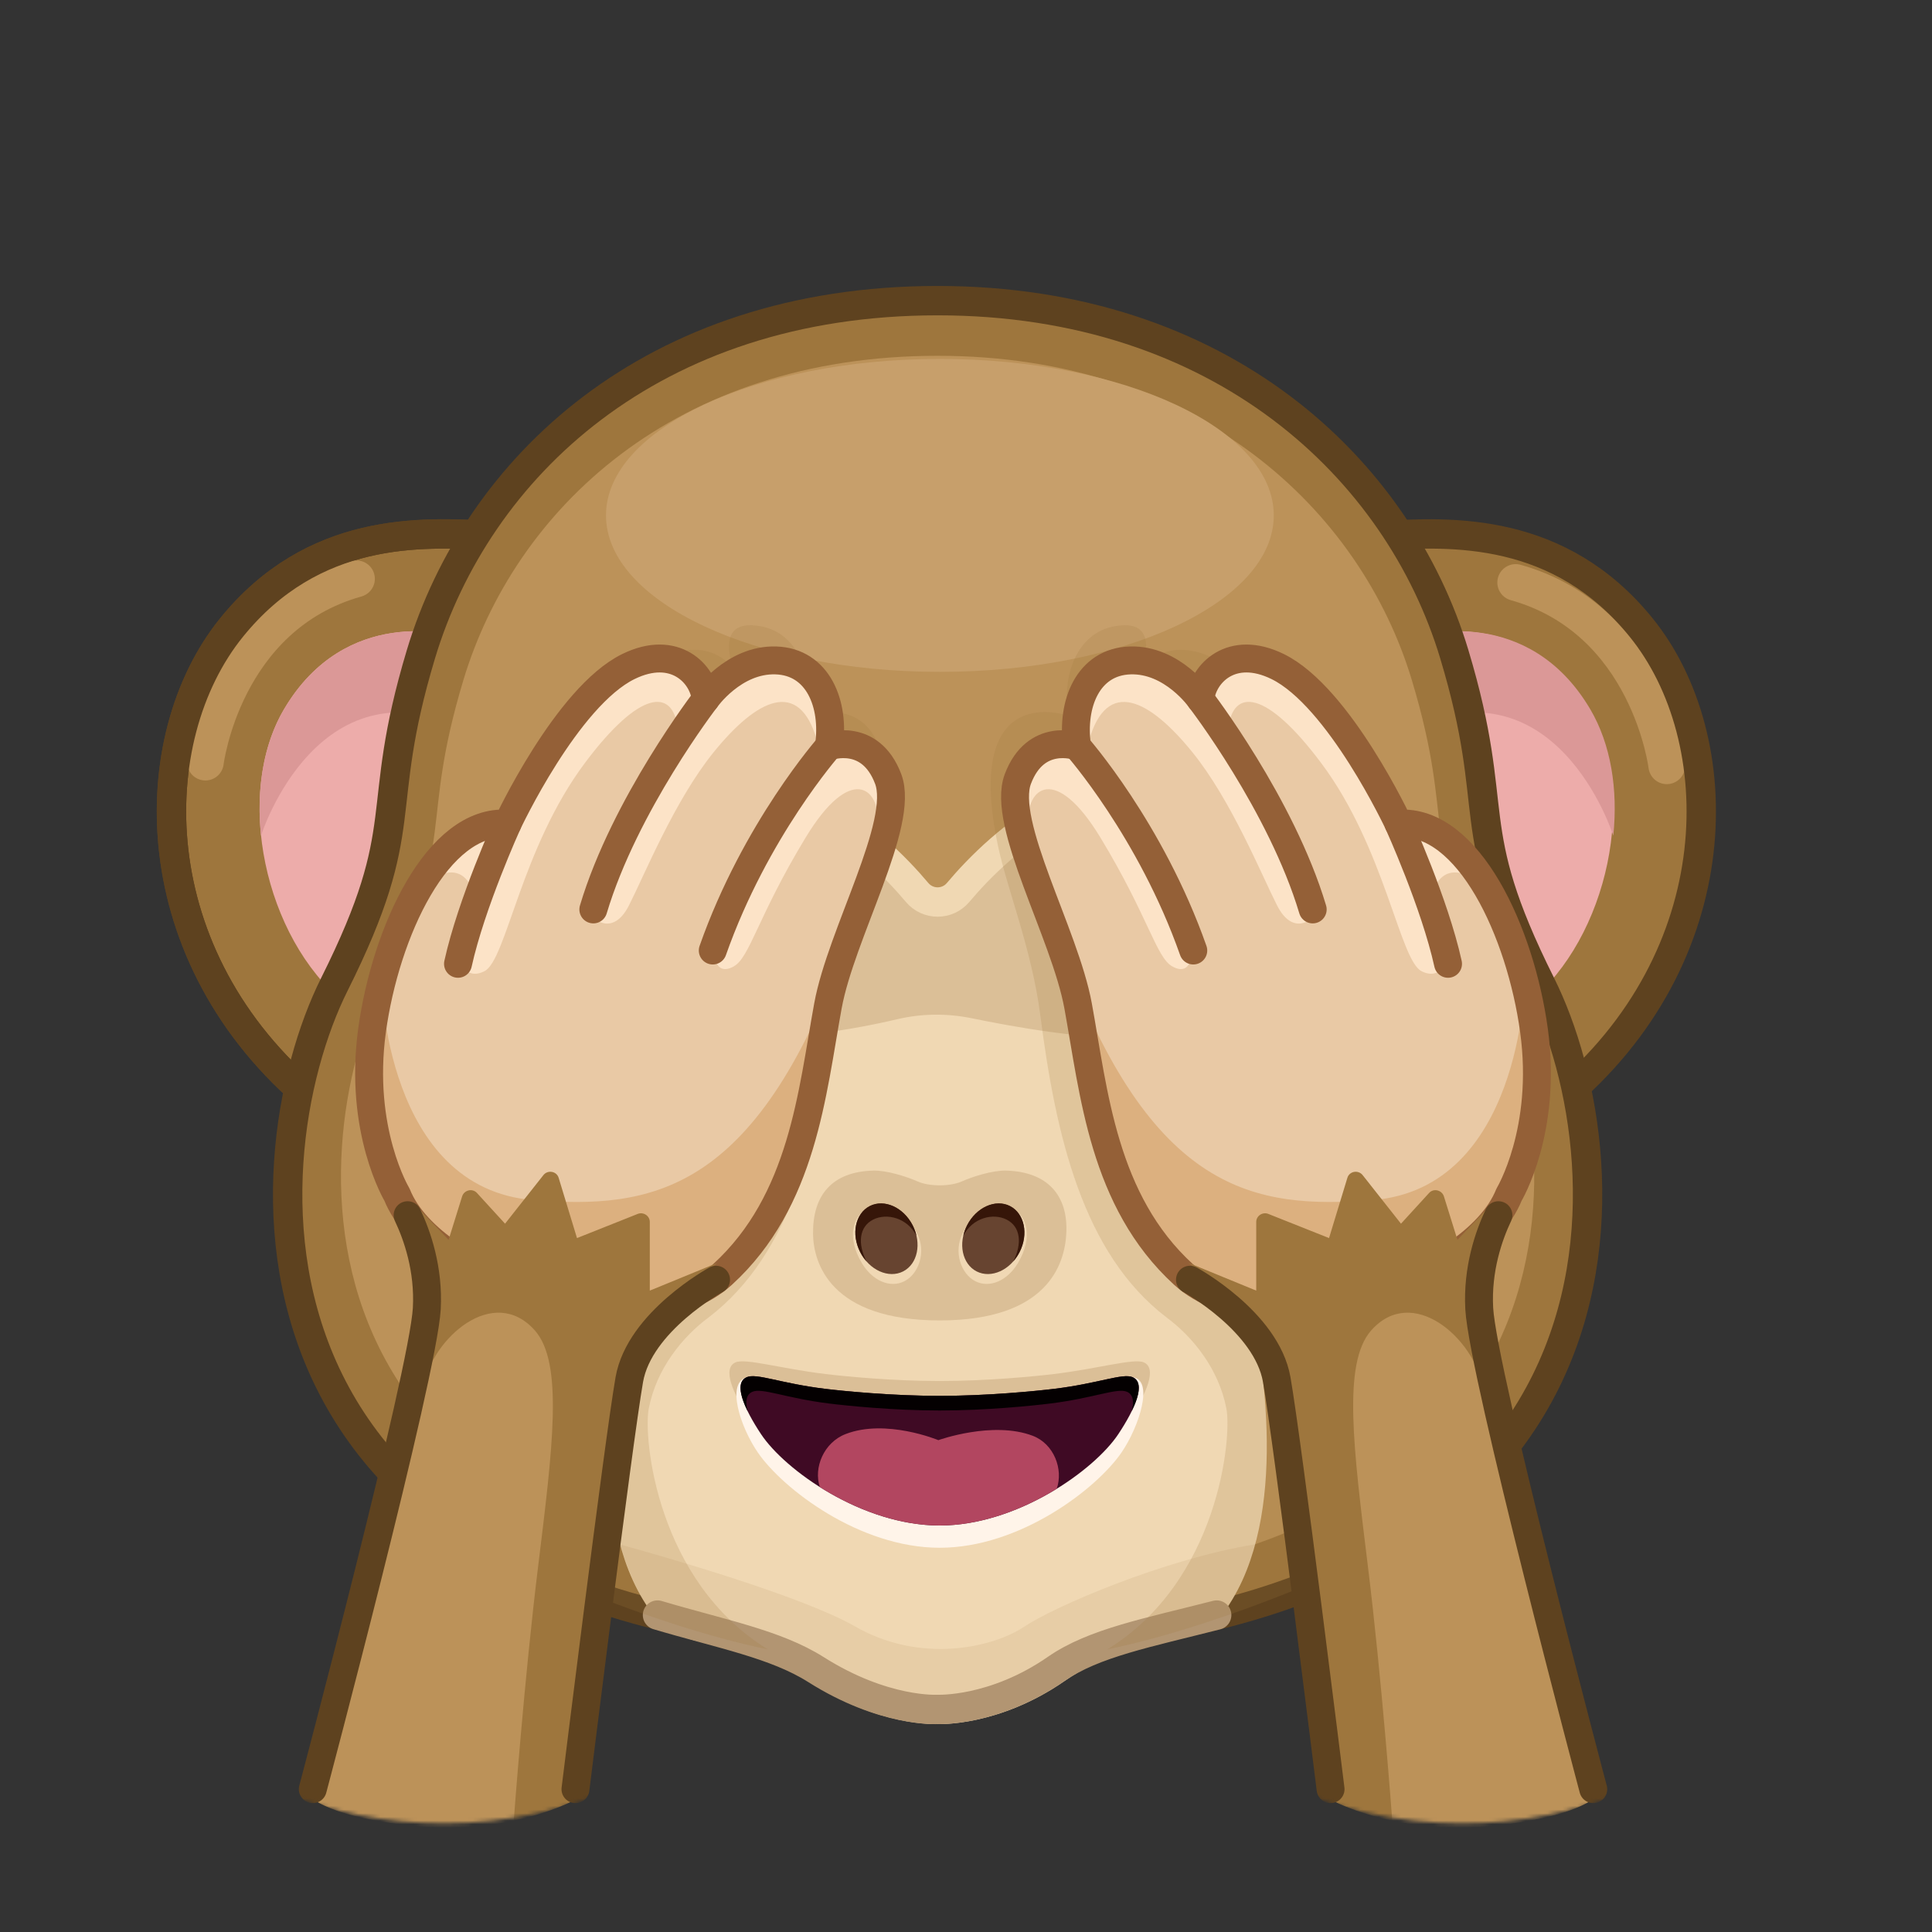 <svg xmlns="http://www.w3.org/2000/svg" xmlns:xlink="http://www.w3.org/1999/xlink" viewBox="0 0 512 512" width="512" height="512" style="width: 100%; height: 100%; transform: translate3d(0,0,0); content-visibility: visible;" preserveAspectRatio="xMidYMid meet"><rect x="0" y="0" width="512" height="512" fill="#333333" stroke="none"/><defs><clipPath id="__lottie_element_2"><rect width="512" height="512" x="0" y="0"></rect></clipPath><clipPath id="__lottie_element_4"><path d="M0,0 L512,0 L512,512 L0,512z"></path></clipPath><g id="__lottie_element_7"><g style="display: block;" transform="matrix(1,0,0,1,256,256)" opacity="1"><g opacity="1" transform="matrix(1,0,0,1,0,0)"><path fill="rgb(255,255,255)" fill-opacity="1" d=" M26,-214 C26,-214 -258,-214 -258,-214 C-258,-214 -251.5,189 -251.5,189 C-251.5,189 -219,170.5 -219,170.5 C-219,170.5 -160.5,225.5 -83,188.5 C-79,188.5 26,195 26,195 C26,195 26,-214 26,-214z"></path></g></g></g><mask id="__lottie_element_7_1" mask-type="alpha"><use href="#__lottie_element_7"></use></mask><clipPath id="__lottie_element_14"><path d="M0,0 L512,0 L512,512 L0,512z"></path></clipPath><g id="__lottie_element_17"><g style="display: block;" transform="matrix(1,0,0,1,256,256)" opacity="1"><g opacity="1" transform="matrix(1,0,0,1,0,0)"><path fill="rgb(255,255,255)" fill-opacity="1" d=" M26,-214 C26,-214 -258,-214 -258,-214 C-258,-214 -251.5,189 -251.5,189 C-251.5,189 -219,170.5 -219,170.5 C-219,170.5 -160.5,225.5 -83,188.5 C-79,188.5 26,195 26,195 C26,195 26,-214 26,-214z"></path></g></g></g><mask id="__lottie_element_17_1" mask-type="alpha"><use href="#__lottie_element_17"></use></mask></defs><g clip-path="url(#__lottie_element_2)"><g style="display: block;" transform="matrix(0.973,0,0,0.973,243.316,281.177)" opacity="1"><g opacity="1" transform="matrix(1,0,0,1,0,0)"><path fill="rgb(158,118,61)" fill-opacity="1" d=" M125.73,-143.021 C145.495,-144.326 174.75,-145.446 196.922,-118.078 C221.394,-87.87 221.865,-28.439 174.577,10.795 C125.049,51.887 70.647,-139.383 125.73,-143.021z"></path></g><g opacity="1" transform="matrix(1,0,0,1,0,0)"><path fill="rgb(237,172,170)" fill-opacity="1" d=" M136.643,-115.866 C136.643,-115.866 165.743,-124.371 182.613,-95.857 C196.36,-72.622 187.914,-33.548 166.291,-15.922 C140.575,5.04 118.915,-117.815 136.643,-115.866z"></path></g><g opacity="1" transform="matrix(1,0,0,1,0,0)"><path stroke-linecap="round" stroke-linejoin="round" fill-opacity="0" stroke="rgb(188,146,89)" stroke-opacity="1" stroke-width="10" d=" M203.905,-80.406 C203.905,-80.406 199.071,-120.152 162.752,-130.334"></path></g><g opacity="1" transform="matrix(1,0,0,1,0,0)"><path stroke-linecap="butt" stroke-linejoin="miter" fill-opacity="0" stroke-miterlimit="10" stroke="rgb(94,66,31)" stroke-opacity="1" stroke-width="8" d=" M125.73,-143.021 C145.495,-144.326 174.75,-145.446 196.922,-118.078 C221.394,-87.87 221.865,-28.439 174.577,10.795 C125.049,51.887 70.647,-139.383 125.73,-143.021z"></path></g><g opacity="1" transform="matrix(1,0,0,1,0,0)"><path fill="rgb(219,152,151)" fill-opacity="1" d=" M130.917,-89.291 C173.553,-111.448 189.319,-61.424 189.319,-61.424 C189.329,-61.424 189.33,-61.434 189.34,-61.434 C190.623,-73.862 188.733,-86.219 183.034,-95.859 C166.17,-124.373 137.07,-115.865 137.07,-115.865 C131.523,-116.471 129.836,-104.882 130.917,-89.291z"></path></g></g><g style="display: block;" transform="matrix(0.973,0,0,0.973,243.316,281.177)" opacity="1"><g opacity="1" transform="matrix(1,0,0,1,0,0)"><path fill="rgb(158,118,61)" fill-opacity="1" d=" M-115.798,-143.021 C-135.563,-144.326 -164.818,-145.446 -186.99,-118.078 C-211.462,-87.87 -211.933,-28.439 -164.645,10.795 C-115.117,51.887 -60.715,-139.383 -115.798,-143.021z"></path><path stroke-linecap="butt" stroke-linejoin="miter" fill-opacity="0" stroke-miterlimit="10" stroke="rgb(94,66,31)" stroke-opacity="1" stroke-width="8" d=" M-115.798,-143.021 C-135.563,-144.326 -164.818,-145.446 -186.99,-118.078 C-211.462,-87.87 -211.933,-28.439 -164.645,10.795 C-115.117,51.887 -60.715,-139.383 -115.798,-143.021z"></path></g><g opacity="1" transform="matrix(1,0,0,1,0,0)"><path stroke-linecap="round" stroke-linejoin="round" fill-opacity="0" stroke="rgb(188,146,89)" stroke-opacity="1" stroke-width="10" d=" M-194.126,-81.406 C-194.126,-81.406 -189.291,-121.152 -152.972,-131.334"></path></g><g opacity="1" transform="matrix(1,0,0,1,0,0)"><path stroke-linecap="butt" stroke-linejoin="miter" fill-opacity="0" stroke-miterlimit="10" stroke="rgb(94,66,31)" stroke-opacity="1" stroke-width="8" d=" M-115.798,-143.021 C-135.563,-144.326 -164.818,-145.446 -186.99,-118.078 C-211.462,-87.87 -211.933,-28.439 -164.645,10.795 C-115.117,51.887 -60.715,-139.383 -115.798,-143.021z"></path></g><g opacity="1" transform="matrix(1,0,0,1,0,0)"><path fill="rgb(237,172,170)" fill-opacity="1" d=" M-126.711,-115.866 C-126.711,-115.866 -155.812,-124.371 -172.682,-95.857 C-186.429,-72.622 -177.983,-33.548 -156.36,-15.922 C-130.644,5.04 -108.983,-117.815 -126.711,-115.866z"></path></g><g opacity="1" transform="matrix(1,0,0,1,0,0)"><path fill="rgb(219,152,151)" fill-opacity="1" d=" M-120.56,-89.291 C-163.196,-111.448 -178.963,-61.424 -178.963,-61.424 C-178.973,-61.424 -178.973,-61.434 -178.983,-61.434 C-180.266,-73.862 -178.377,-86.219 -172.678,-95.859 C-155.814,-124.373 -126.714,-115.865 -126.714,-115.865 C-121.167,-116.471 -119.479,-104.882 -120.56,-89.291z"></path></g></g><g style="display: block;" transform="matrix(0.973,0,0,0.973,243.317,281.177)" opacity="1"><g opacity="1" transform="matrix(1,0,0,1,0,0)"><path fill="rgb(158,118,61)" fill-opacity="1" d=" M169.587,-20.913 C147.588,-64.908 159.229,-66.928 146.026,-110.813 C130.821,-161.352 82.551,-207.093 5.303,-207.093 C-72.777,-207.093 -120.215,-161.352 -135.42,-110.813 C-148.623,-66.928 -136.982,-64.908 -158.981,-20.913 C-183.135,27.392 -193.335,159.087 5.303,159.087 C203.941,159.087 193.741,27.392 169.587,-20.913z"></path></g><g opacity="1" transform="matrix(1,0,0,1,0,0)"><path fill="rgb(188,146,89)" fill-opacity="1" d=" M156.11,-21.166 C135.916,-61.551 146.602,-63.407 134.482,-103.692 C120.525,-150.085 76.214,-192.073 5.303,-192.073 C-66.372,-192.073 -109.918,-150.085 -123.876,-103.692 C-135.996,-63.407 -125.31,-61.551 -145.504,-21.166 C-167.677,23.176 -177.04,144.067 5.303,144.067 C187.646,144.067 178.283,23.176 156.11,-21.166z"></path></g><g opacity="1" transform="matrix(1,0,0,1,0,0)"><path fill="rgb(199,159,107)" fill-opacity="1" d=" M96.859,-148.606 C96.859,-125.07 56.144,-105.99 5.921,-105.99 C-44.302,-105.99 -85.016,-125.07 -85.016,-148.606 C-85.016,-172.142 -44.302,-191.222 5.921,-191.222 C56.144,-191.222 96.859,-172.142 96.859,-148.606z"></path></g><g opacity="1" transform="matrix(1,0,0,1,0,0)"><path stroke-linecap="butt" stroke-linejoin="miter" fill-opacity="0" stroke-miterlimit="10" stroke="rgb(94,66,31)" stroke-opacity="1" stroke-width="8" d=" M169.587,-20.913 C147.588,-64.908 159.229,-66.928 146.026,-110.813 C130.821,-161.352 82.551,-207.093 5.303,-207.093 C-72.777,-207.093 -120.215,-161.352 -135.42,-110.813 C-148.623,-66.928 -136.982,-64.908 -158.981,-20.913 C-183.135,27.392 -193.335,159.087 5.303,159.087 C203.941,159.087 193.741,27.392 169.587,-20.913z"></path></g><g opacity="1" transform="matrix(1,0,0,1,0,0)"><path fill="rgb(240,216,179)" fill-opacity="1" d=" M88.579,-75.949 C49.778,-85.355 22.136,-59.29 10.891,-45.909 C7.969,-42.432 2.637,-42.432 -0.285,-45.909 C-11.53,-59.29 -39.173,-85.355 -77.973,-75.949 C-129.418,-63.477 -137.213,-18.787 -132.017,4.597 C-127.163,26.438 -109.163,47.373 -80.556,57.662 C-77.104,58.904 -75.09,62.488 -75.875,66.071 C-79.345,81.916 -86.275,123.42 -70.075,146.877 C-67.263,150.949 -62.845,153.642 -57.943,154.316 C-50.561,155.331 -37.786,158.093 -27.048,165.544 C-10.073,177.323 5.303,176.601 5.303,176.601 C5.303,176.601 20.679,177.323 37.654,165.544 C48.391,158.093 61.166,155.331 68.548,154.316 C73.45,153.642 77.868,150.949 80.68,146.877 C96.88,123.42 89.951,81.916 86.481,66.071 C85.696,62.488 87.71,58.904 91.162,57.662 C119.769,47.373 137.77,26.438 142.623,4.597 C147.82,-18.787 140.024,-63.477 88.579,-75.949z"></path></g><g opacity="1" transform="matrix(1,0,0,1,0,0)"><path fill="rgb(219,191,151)" fill-opacity="1" d=" M134.093,-35.971 C136.639,-29.918 134.205,-22.882 128.458,-19.704 C88.758,2.25 37.067,-7.056 14.574,-11.647 C7.9,-13.009 1.01,-12.951 -5.621,-11.396 C-61.748,1.767 -99.513,-12.49 -116.496,-21.256 C-122.74,-24.479 -125.336,-32.126 -122.192,-38.41 C-116.706,-49.375 -105.011,-65.379 -76.315,-72.759 C-37.651,-82.703 -11.532,-59.293 -0.282,-45.913 C2.638,-42.433 7.967,-42.433 10.887,-45.913 C22.137,-59.293 48.991,-81.645 87.791,-72.245 C114.577,-65.746 127.398,-51.892 134.093,-35.971z"></path></g><g opacity="1" transform="matrix(1,0,0,1,0,0)"><path stroke-linecap="butt" stroke-linejoin="miter" fill-opacity="0" stroke-miterlimit="10" stroke="rgb(240,216,179)" stroke-opacity="1" stroke-width="8" d=" M88.579,-75.949 C49.778,-85.355 22.136,-59.29 10.891,-45.909 C7.969,-42.432 2.637,-42.432 -0.285,-45.909 C-11.53,-59.29 -39.173,-85.355 -77.973,-75.949 C-129.418,-63.477 -137.213,-18.787 -132.017,4.597 C-127.163,26.438 -109.163,47.373 -80.556,57.662 C-77.104,58.904 -75.09,62.488 -75.875,66.071 C-79.345,81.916 -86.275,123.42 -70.075,146.877 C-67.263,150.949 -62.845,153.642 -57.943,154.316 C-50.561,155.331 -37.786,158.093 -27.048,165.544 C-10.073,177.323 5.303,176.601 5.303,176.601 C5.303,176.601 20.679,177.323 37.654,165.544 C48.391,158.093 61.166,154.331 68.548,153.316 C73.45,152.642 77.868,150.949 80.68,146.877 C96.88,123.42 89.951,81.916 86.481,66.071 C85.696,62.488 87.71,58.904 91.162,57.662 C119.769,47.373 137.77,26.438 142.623,4.597 C147.82,-18.787 140.024,-63.477 88.579,-75.949z"></path></g><g opacity="0.11" transform="matrix(1,0,0,1,0,0)"><path fill="rgb(158,118,61)" fill-opacity="1" d=" M91.856,131.627 C90.185,138.227 86.609,145.514 83.799,149.584 C80.989,153.654 73.449,153.647 68.549,154.317 C61.169,155.327 48.389,158.097 37.649,165.547 C20.679,177.327 5.299,176.597 5.299,176.597 C5.299,176.597 -10.071,177.327 -27.051,165.547 C-37.781,158.097 -50.561,155.327 -57.941,154.317 C-62.841,153.647 -69.05,153.696 -72.457,150.111 C-76.298,146.07 -79.631,136.77 -81.201,131.67 C-68.891,135.08 -31.521,145.767 -17.101,154.037 C0.829,164.327 20.549,159.697 28.949,154.037 C36.839,148.717 67.006,135.637 91.856,131.627z"></path></g><g opacity="1" transform="matrix(1,0,0,1,0,0)"><path stroke-linecap="round" stroke-linejoin="round" fill-opacity="0" stroke="rgb(178,149,114)" stroke-opacity="1" stroke-width="8" d=" M-70.986,150.908 C-53.775,156.034 -38.839,158.784 -27.847,165.744 C-9.237,177.526 5.303,176.601 5.303,176.601 C5.303,176.601 20.678,177.323 37.654,165.544 C47.836,158.479 62.656,155.688 81.313,150.908"></path></g></g><g style="display: block;" transform="matrix(0.973,0,0,0.973,243.317,281.177)" opacity="1"><g opacity="1" transform="matrix(1,0,0,1,0,0)"><g opacity="1" transform="matrix(1,0,0,1,0,0)"><path fill="rgb(219,191,151)" fill-opacity="1" d=" M61.472,82.084 C58.75,80.893 49.168,83.786 36.956,85.258 C32.017,85.853 18.941,87.162 5.864,87.162 C-7.213,87.162 -20.29,85.853 -25.229,85.258 C-37.441,83.786 -47.022,80.893 -49.744,82.084 C-53.434,83.699 -50.455,90.59 -45.842,97.556 C-39.303,107.429 -15.205,122.47 5.863,122.47 C26.931,122.47 51.03,107.429 57.569,97.556 C62.183,90.59 65.162,83.699 61.472,82.084z"></path></g></g><g opacity="1" transform="matrix(1,0,0,1,0,0)"><path fill="rgb(255,244,233)" fill-opacity="1" d=" M58.441,86.126 C55.399,85.734 50.813,91.869 38.137,93.341 C33.011,93.936 19.437,95.245 5.864,95.245 C-7.71,95.245 -21.283,93.936 -26.41,93.341 C-39.086,91.869 -43.767,85.275 -46.713,86.126 C-52.337,87.751 -48.437,99.684 -43.649,106.65 C-36.862,116.523 -16.005,132.575 5.863,132.575 C27.731,132.575 48.589,116.523 55.376,106.65 C60.165,99.684 64.324,86.885 58.441,86.126z"></path></g><g opacity="1" transform="matrix(1,0,0,1,0,0)"><path fill="rgb(63,10,36)" fill-opacity="1" d=" M58.441,86.126 C55.719,84.935 49.168,87.828 36.956,89.3 C32.017,89.895 18.941,91.203 5.864,91.203 C-7.213,91.203 -20.29,89.895 -25.229,89.3 C-37.441,87.828 -43.991,84.935 -46.713,86.126 C-50.403,87.741 -47.424,94.632 -42.811,101.598 C-36.272,111.471 -15.205,126.512 5.863,126.512 C26.931,126.512 47.999,111.471 54.538,101.598 C59.152,94.632 62.131,87.741 58.441,86.126z"></path></g><g opacity="1" transform="matrix(1,0,0,1,0,0)"><path fill="rgb(178,70,96)" fill-opacity="1" d=" M37.739,116.517 C28.649,122.117 17.249,126.517 5.859,126.517 C-5.851,126.517 -17.561,121.867 -26.771,116.047 C-28.541,110.797 -25.701,103.917 -19.781,101.617 C-8.781,97.327 5.509,103.267 5.509,103.267 C5.509,103.267 20.299,97.927 31.209,102.077 C37.029,104.287 39.609,111.267 37.739,116.517z"></path></g><g opacity="1" transform="matrix(1,0,0,1,0,0)"><path fill="rgb(4,0,1)" fill-opacity="1" d=" M58.155,95.404 C58.852,92.827 58.609,90.877 56.912,90.109 C54.265,88.917 47.909,91.807 36.046,93.282 C31.257,93.878 18.556,95.192 5.865,95.192 C-6.836,95.192 -19.527,93.878 -24.327,93.282 C-36.179,91.807 -42.535,88.917 -45.182,90.109 C-46.879,90.877 -47.122,92.817 -46.435,95.394 C-48.628,90.918 -49.285,87.25 -46.718,86.128 C-43.99,84.936 -37.442,87.826 -25.226,89.301 C-20.285,89.897 -7.21,91.201 5.865,91.201 C18.94,91.201 32.015,89.897 36.956,89.301 C49.172,87.826 55.719,84.936 58.437,86.128 C61.013,87.25 60.348,90.928 58.155,95.404z"></path></g></g><g style="display: block;" transform="matrix(0.973,0,0,0.973,243.316,281.178)" opacity="1"><g opacity="1" transform="matrix(1,0,0,1,0,0)"><path fill="rgb(219,191,151)" fill-opacity="1" d=" M23.934,29.849 C20.306,29.755 14.897,31.463 11.849,32.814 C8.696,34.212 3.032,34.212 -0.121,32.814 C-3.169,31.463 -8.578,29.755 -12.206,29.849 C-23.493,30.141 -28.73,36.575 -28.625,47.042 C-28.546,54.944 -23.965,70.656 5.864,70.656 C35.396,70.656 39.908,55.202 40.353,47.042 C40.922,36.59 35.221,30.141 23.934,29.849z"></path></g><g opacity="1" transform="matrix(1,0,0,1,0,0)"><g opacity="1" transform="matrix(1,0,0,1,0,0)"><path fill="rgb(240,216,180)" fill-opacity="1" d=" M-0.269,46.986 C2.24,51.9 0.223,57.953 -3.725,59.968 C-7.673,61.983 -12.515,59.79 -15.327,55.043 C-19.552,47.909 -17.766,42.214 -13.818,40.199 C-9.87,38.184 -4.199,39.287 -0.269,46.986z"></path></g><g opacity="1" transform="matrix(1,0,0,1,0,0)"><path fill="rgb(103,68,48)" fill-opacity="1" d=" M-1.484,44.758 C1.025,49.672 -0.141,55.29 -4.089,57.305 C-8.037,59.32 -13.27,56.97 -15.779,52.056 C-18.288,47.142 -17.122,41.524 -13.174,39.509 C-9.226,37.494 -3.993,39.844 -1.484,44.758z"></path></g><g opacity="1" transform="matrix(1,0,0,1,0,0)"><path fill="rgb(54,22,9)" fill-opacity="1" d=" M-1.485,44.758 C-1.016,45.677 -0.67,46.628 -0.457,47.57 C-2.976,42.72 -8.538,41.297 -12.282,43.208 C-16.026,45.119 -16.556,49.674 -14.08,54.567 C-14.723,53.833 -15.302,52.992 -15.78,52.056 C-18.291,47.138 -17.125,41.523 -13.177,39.507 C-9.229,37.491 -3.996,39.84 -1.485,44.758z"></path></g></g><g opacity="1" transform="matrix(1,0,0,1,0,0)"><g opacity="1" transform="matrix(1,0,0,1,0,0)"><path fill="rgb(240,216,180)" fill-opacity="1" d=" M12.111,46.986 C9.602,51.9 11.619,57.953 15.567,59.968 C19.515,61.983 24.357,59.79 27.169,55.043 C31.394,47.909 29.609,42.214 25.661,40.199 C21.713,38.184 16.041,39.287 12.111,46.986z"></path></g><g opacity="1" transform="matrix(1,0,0,1,0,0)"><path fill="rgb(103,68,48)" fill-opacity="1" d=" M13.326,44.758 C10.817,49.672 11.983,55.29 15.931,57.305 C19.879,59.32 25.112,56.97 27.621,52.056 C30.13,47.142 28.964,41.524 25.016,39.509 C21.068,37.494 15.835,39.844 13.326,44.758z"></path></g><g opacity="1" transform="matrix(1,0,0,1,0,0)"><path fill="rgb(54,22,9)" fill-opacity="1" d=" M13.327,44.758 C12.858,45.677 12.513,46.628 12.3,47.57 C14.819,42.72 20.381,41.297 24.125,43.208 C27.869,45.119 28.398,49.674 25.922,54.567 C26.565,53.833 27.145,52.992 27.623,52.056 C30.134,47.138 28.967,41.523 25.019,39.507 C21.071,37.491 15.838,39.84 13.327,44.758z"></path></g></g></g><g style="display: block;" transform="matrix(0.973,0,0,0.973,243.317,281.177)" opacity="0.2"><g opacity="1" transform="matrix(1,0,0,1,0,0)"><path fill="rgb(158,118,61)" fill-opacity="1" d=" M21.709,-58.776 C24.217,-46.813 30.967,-30.429 33.28,-12.428 C37.47,20.173 44.799,52.44 67.686,69.861 C74.668,75.044 81.873,83.735 83.965,94.708 C85.481,102.66 81.807,141.699 51.49,160.266 C84.436,153.527 132.952,132.912 147.472,120.625 C142.369,99.295 138.358,80.896 138.004,74.439 C137.368,63.051 140.783,53.402 143.551,47.592 C144.926,45.682 146.037,43.722 146.835,41.701 C146.835,41.701 157.92,23.341 153.979,-5.416 C150.129,-33.476 135.225,-66.041 115.138,-64.647 C115.138,-64.647 98.162,-101.023 80.49,-109.692 C67.203,-116.199 59.019,-107.61 58.322,-100.335 C58.322,-100.335 68.174,-119.056 56.049,-118.682 C43.924,-118.308 39.084,-106.183 40.812,-94.058 C40.812,-94.058 12.165,-104.301 21.709,-58.776z"></path></g></g><g style="display: block;" transform="matrix(-0.973,0,0,0.973,253.617,281.177)" opacity="0.2"><g opacity="1" transform="matrix(1,0,0,1,0,0)"><path fill="rgb(158,118,61)" fill-opacity="1" d=" M21.709,-58.776 C24.217,-46.813 30.967,-30.429 33.28,-12.428 C37.47,20.173 44.799,52.44 67.686,69.861 C74.668,75.044 81.873,83.735 83.965,94.708 C85.481,102.66 81.807,141.699 51.49,160.266 C84.436,153.527 132.952,132.912 147.472,120.625 C142.369,99.295 138.358,80.896 138.004,74.439 C137.368,63.051 140.783,53.402 143.551,47.592 C144.926,45.682 146.037,43.722 146.835,41.701 C146.835,41.701 157.92,23.341 153.979,-5.416 C150.129,-33.476 135.225,-66.041 115.138,-64.647 C115.138,-64.647 98.162,-101.023 80.49,-109.692 C67.203,-116.199 59.019,-107.61 58.322,-100.335 C58.322,-100.335 68.174,-119.056 56.049,-118.682 C43.924,-118.308 39.084,-106.183 40.812,-94.058 C40.812,-94.058 12.165,-104.301 21.709,-58.776z"></path></g></g><g clip-path="url(#__lottie_element_14)" style="display: block;" transform="matrix(0.973,0,0,0.973,2.038,38.286)" opacity="1"><g style="display: block;" mask="url(#__lottie_element_17_1)"><g transform="matrix(-0.95,0,0,0.95,263.001,256)" opacity="1"><g opacity="1" transform="matrix(1,0,0,1,0,0)"><path fill="rgb(233,201,165)" fill-opacity="1" d=" M165.237,31.599 C165.237,31.599 176.32,13.234 172.377,-15.516 C168.528,-43.577 153.631,-76.141 133.538,-74.755 C133.538,-74.755 116.563,-111.131 98.895,-119.792 C85.606,-126.306 77.416,-117.713 76.723,-110.438 C76.723,-110.438 68.755,-121.924 56.63,-121.551 C44.505,-121.178 39.655,-109.052 41.387,-96.927 C41.387,-96.927 29.535,-101.113 24.412,-87.574 C19.562,-74.756 37.888,-43.224 41.676,-22.528 C46.236,2.384 48.833,33.38 71.867,54.464 C94.901,75.548 155.017,57.235 165.237,31.599z"></path></g><g opacity="1" transform="matrix(1,0,0,1,0,0)"><path fill="rgb(252,227,199)" fill-opacity="1" d=" M26.173,-69.753 C26.983,-71.383 27.423,-73.103 27.343,-74.753 C26.803,-85.143 35.226,-91.959 48.083,-70.753 C61.773,-48.173 64.057,-36.433 68.653,-33.843 C74.702,-30.434 74.463,-39.163 74.463,-39.163 C71.533,-50.813 61.124,-68.703 54.034,-80.303 C46.934,-91.893 44.824,-98.643 44.824,-98.643 C49.974,-116.643 62.14,-110.438 74.463,-95.213 C85.593,-81.462 94.193,-60.243 98.713,-51.333 C103.233,-42.413 108.944,-47.383 109.264,-48.413 C109.594,-49.443 108.614,-52.253 108.614,-52.253 C104.354,-67.393 84.773,-102.243 84.773,-102.243 C86.143,-113.563 95.593,-113.229 111.373,-92.133 C129.683,-67.654 133.863,-35.701 140.114,-32.473 C145.608,-29.636 147.793,-35.753 147.793,-35.753 C147.793,-35.753 142.653,-52.793 142.653,-52.793 C146.293,-68.673 159.244,-56.013 159.744,-55.513 C152.994,-67.353 144.104,-75.463 133.864,-74.753 C133.864,-74.753 116.884,-111.133 99.224,-119.793 C85.934,-126.303 77.743,-117.713 77.043,-110.433 C77.043,-110.433 69.084,-121.923 56.954,-121.553 C44.834,-121.173 39.983,-109.053 41.713,-96.923 C41.713,-96.923 29.863,-101.113 24.733,-87.573 C23.123,-83.323 24.063,-77.033 26.173,-69.753z"></path></g><g opacity="1" transform="matrix(1,0,0,1,0,0)"><path fill="rgb(220,176,127)" fill-opacity="1" d=" M37.09,-38.535 C39.091,-32.856 40.788,-27.389 41.677,-22.529 C46.234,2.388 48.831,33.377 71.869,54.465 C94.897,75.543 155.017,57.234 165.232,31.599 C165.232,31.599 176.317,13.23 172.376,-15.517 C171.759,-20.023 170.86,-24.641 169.688,-29.218 C169.688,-29.218 168.658,29.911 125.987,33.186 C92.486,35.757 62.735,31.478 37.09,-38.535z"></path></g><g opacity="1" transform="matrix(1,0,0,1,0,0)"><path stroke-linecap="round" stroke-linejoin="round" fill-opacity="0" stroke="rgb(148,96,55)" stroke-opacity="1" stroke-width="8" d=" M165.237,31.599 C165.237,31.599 176.32,13.234 172.377,-15.516 C168.528,-43.577 153.631,-76.141 133.538,-74.755 C133.538,-74.755 116.563,-111.131 98.895,-119.792 C85.606,-126.306 77.416,-117.713 76.723,-110.438 C76.723,-110.438 68.755,-121.924 56.63,-121.551 C44.505,-121.178 39.655,-109.052 41.387,-96.927 C41.387,-96.927 29.535,-101.113 24.412,-87.574 C19.562,-74.756 37.888,-43.224 41.676,-22.528 C46.236,2.384 48.833,33.38 71.867,54.464 C94.901,75.548 155.017,57.235 165.237,31.599z"></path></g><g opacity="1" transform="matrix(1,0,0,1,0,0)"><path stroke-linecap="round" stroke-linejoin="round" fill-opacity="0" stroke="rgb(148,96,55)" stroke-opacity="1" stroke-width="8" d=" M76.723,-110.438 C76.723,-110.438 99.934,-80.299 108.941,-50.159"></path></g><g opacity="1" transform="matrix(1,0,0,1,0,0)"><path stroke-linecap="round" stroke-linejoin="round" fill-opacity="0" stroke="rgb(148,96,55)" stroke-opacity="1" stroke-width="8" d=" M133.538,-74.755 C133.538,-74.755 143.931,-51.891 147.742,-34.569"></path></g><g opacity="1" transform="matrix(1,0,0,1,0,0)"><path stroke-linecap="round" stroke-linejoin="round" fill-opacity="0" stroke="rgb(148,96,55)" stroke-opacity="1" stroke-width="8" d=" M41.387,-96.927 C41.387,-96.927 62.519,-73.023 74.702,-38.38"></path></g><g opacity="1" transform="matrix(1,0,0,1,0,0)"><g opacity="1" transform="matrix(1,0,0,1,0,0)"><path fill="rgb(158,118,61)" fill-opacity="1" d=" M190.375,204.062 C190.375,204.062 157.75,83 156.688,64.312 C155.626,45.624 159.812,34.75 159.812,34.75 C159.812,34.75 150.438,44.562 150.438,44.562 C150.438,44.562 146.562,32.125 146.562,32.125 C146,30.313 143.624,29.687 142.312,31.125 C142.312,31.125 134.25,39.938 134.25,39.938 C134.25,39.938 123.25,26 123.25,26 C122,24.438 119.437,24.874 118.875,26.812 C118.875,26.812 113.625,44.062 113.625,44.062 C113.625,44.062 96.188,37.125 96.188,37.125 C94.563,36.5 92.75,37.688 92.75,39.438 C92.75,39.438 92.75,59.125 92.75,59.125 C92.75,59.125 73.25,51.125 73.25,51.125 C73.25,51.125 95.125,66.437 98.625,84.625 C102.125,102.813 114.062,205.062 114.062,205.062 C114.062,205.062 128.312,212.812 148,212.75 C182.312,212.688 190.375,204.062 190.375,204.062z"></path></g><g opacity="1" transform="matrix(1,0,0,1,0,0)"><path fill="rgb(188,146,89)" fill-opacity="1" d=" M131.75,211.062 C131.75,211.062 145.937,214.626 164.125,212.188 C185.625,209.313 190.375,204.062 190.375,204.062 C190.375,204.062 168.187,122.313 159.875,83.125 C159.875,83.125 157.875,87.125 157.875,87.125 C155.125,72.5 137.438,57.25 125.688,70.562 C117.438,79.937 120.625,104.374 124.75,138.062 C128.75,170.374 131.75,211.062 131.75,211.062z"></path></g><g opacity="1" transform="matrix(1,0,0,1,0,0)"><path stroke-linecap="round" stroke-linejoin="round" fill-opacity="0" stroke="rgb(94,66,31)" stroke-opacity="1" stroke-width="8" d=" M189.375,202.062 C189.375,202.062 157.75,83 156.688,64.312 C156.063,52.937 159.438,43.312 162.188,37.5"></path></g><g opacity="1" transform="matrix(1,0,0,1,0,0)"><path stroke-linecap="round" stroke-linejoin="round" fill-opacity="0" stroke="rgb(94,66,31)" stroke-opacity="1" stroke-width="8" d=" M73.75,56 C73.75,56 95.687,67.937 98.625,84.625 C101.813,102.875 114.062,202.062 114.062,202.062"></path></g></g></g></g></g><g clip-path="url(#__lottie_element_4)" style="display: block;" transform="matrix(-0.973,0,0,0.973,503.081,38.286)" opacity="1"><g style="display: block;" mask="url(#__lottie_element_7_1)"><g transform="matrix(-0.95,0,0,0.95,263.001,256)" opacity="1"><g opacity="1" transform="matrix(1,0,0,1,0,0)"><path fill="rgb(233,201,165)" fill-opacity="1" d=" M165.237,31.599 C165.237,31.599 176.32,13.234 172.377,-15.516 C168.528,-43.577 153.631,-76.141 133.538,-74.755 C133.538,-74.755 116.563,-111.131 98.895,-119.792 C85.606,-126.306 77.416,-117.713 76.723,-110.438 C76.723,-110.438 68.755,-121.924 56.63,-121.551 C44.505,-121.178 39.655,-109.052 41.387,-96.927 C41.387,-96.927 29.535,-101.113 24.412,-87.574 C19.562,-74.756 37.888,-43.224 41.676,-22.528 C46.236,2.384 48.833,33.38 71.867,54.464 C94.901,75.548 155.017,57.235 165.237,31.599z"></path></g><g opacity="1" transform="matrix(1,0,0,1,0,0)"><path fill="rgb(252,227,199)" fill-opacity="1" d=" M26.173,-69.753 C26.983,-71.383 27.423,-73.103 27.343,-74.753 C26.803,-85.143 35.226,-91.959 48.083,-70.753 C61.773,-48.173 64.057,-36.433 68.653,-33.843 C74.702,-30.434 74.463,-39.163 74.463,-39.163 C71.533,-50.813 61.124,-68.703 54.034,-80.303 C46.934,-91.893 44.824,-98.643 44.824,-98.643 C49.974,-116.643 62.14,-110.438 74.463,-95.213 C85.593,-81.462 94.193,-60.243 98.713,-51.333 C103.233,-42.413 108.944,-47.383 109.264,-48.413 C109.594,-49.443 108.614,-52.253 108.614,-52.253 C104.354,-67.393 84.773,-102.243 84.773,-102.243 C86.143,-113.563 95.593,-113.229 111.373,-92.133 C129.683,-67.654 133.863,-35.701 140.114,-32.473 C145.608,-29.636 147.793,-35.753 147.793,-35.753 C147.793,-35.753 142.653,-52.793 142.653,-52.793 C146.293,-68.673 159.244,-56.013 159.744,-55.513 C152.994,-67.353 144.104,-75.463 133.864,-74.753 C133.864,-74.753 116.884,-111.133 99.224,-119.793 C85.934,-126.303 77.743,-117.713 77.043,-110.433 C77.043,-110.433 69.084,-121.923 56.954,-121.553 C44.834,-121.173 39.983,-109.053 41.713,-96.923 C41.713,-96.923 29.863,-101.113 24.733,-87.573 C23.123,-83.323 24.063,-77.033 26.173,-69.753z"></path></g><g opacity="1" transform="matrix(1,0,0,1,0,0)"><path fill="rgb(220,176,127)" fill-opacity="1" d=" M37.09,-38.535 C39.091,-32.856 40.788,-27.389 41.677,-22.529 C46.234,2.388 48.831,33.377 71.869,54.465 C94.897,75.543 155.017,57.234 165.232,31.599 C165.232,31.599 176.317,13.23 172.376,-15.517 C171.759,-20.023 170.86,-24.641 169.688,-29.218 C169.688,-29.218 168.658,29.911 125.987,33.186 C92.486,35.757 62.735,31.478 37.09,-38.535z"></path></g><g opacity="1" transform="matrix(1,0,0,1,0,0)"><path stroke-linecap="round" stroke-linejoin="round" fill-opacity="0" stroke="rgb(148,96,55)" stroke-opacity="1" stroke-width="8" d=" M165.237,31.599 C165.237,31.599 176.32,13.234 172.377,-15.516 C168.528,-43.577 153.631,-76.141 133.538,-74.755 C133.538,-74.755 116.563,-111.131 98.895,-119.792 C85.606,-126.306 77.416,-117.713 76.723,-110.438 C76.723,-110.438 68.755,-121.924 56.63,-121.551 C44.505,-121.178 39.655,-109.052 41.387,-96.927 C41.387,-96.927 29.535,-101.113 24.412,-87.574 C19.562,-74.756 37.888,-43.224 41.676,-22.528 C46.236,2.384 48.833,33.38 71.867,54.464 C94.901,75.548 155.017,57.235 165.237,31.599z"></path></g><g opacity="1" transform="matrix(1,0,0,1,0,0)"><path stroke-linecap="round" stroke-linejoin="round" fill-opacity="0" stroke="rgb(148,96,55)" stroke-opacity="1" stroke-width="8" d=" M76.723,-110.438 C76.723,-110.438 99.934,-80.299 108.941,-50.159"></path></g><g opacity="1" transform="matrix(1,0,0,1,0,0)"><path stroke-linecap="round" stroke-linejoin="round" fill-opacity="0" stroke="rgb(148,96,55)" stroke-opacity="1" stroke-width="8" d=" M133.538,-74.755 C133.538,-74.755 143.931,-51.891 147.742,-34.569"></path></g><g opacity="1" transform="matrix(1,0,0,1,0,0)"><path stroke-linecap="round" stroke-linejoin="round" fill-opacity="0" stroke="rgb(148,96,55)" stroke-opacity="1" stroke-width="8" d=" M41.387,-96.927 C41.387,-96.927 62.519,-73.023 74.702,-38.38"></path></g><g opacity="1" transform="matrix(1,0,0,1,0,0)"><g opacity="1" transform="matrix(1,0,0,1,0,0)"><path fill="rgb(158,118,61)" fill-opacity="1" d=" M190.375,204.062 C190.375,204.062 157.75,83 156.688,64.312 C155.626,45.624 159.812,34.75 159.812,34.75 C159.812,34.75 150.438,44.562 150.438,44.562 C150.438,44.562 146.562,32.125 146.562,32.125 C146,30.313 143.624,29.687 142.312,31.125 C142.312,31.125 134.25,39.938 134.25,39.938 C134.25,39.938 123.25,26 123.25,26 C122,24.438 119.437,24.874 118.875,26.812 C118.875,26.812 113.625,44.062 113.625,44.062 C113.625,44.062 96.188,37.125 96.188,37.125 C94.563,36.5 92.75,37.688 92.75,39.438 C92.75,39.438 92.75,59.125 92.75,59.125 C92.75,59.125 73.25,51.125 73.25,51.125 C73.25,51.125 95.125,66.437 98.625,84.625 C102.125,102.813 114.062,205.062 114.062,205.062 C114.062,205.062 128.312,212.812 148,212.75 C182.312,212.688 190.375,204.062 190.375,204.062z"></path></g><g opacity="1" transform="matrix(1,0,0,1,0,0)"><path fill="rgb(188,146,89)" fill-opacity="1" d=" M131.75,211.062 C131.75,211.062 145.937,214.626 164.125,212.188 C185.625,209.313 190.375,204.062 190.375,204.062 C190.375,204.062 168.187,122.313 159.875,83.125 C159.875,83.125 157.875,87.125 157.875,87.125 C155.125,72.5 137.438,57.25 125.688,70.562 C117.438,79.937 120.625,104.374 124.75,138.062 C128.75,170.374 131.75,211.062 131.75,211.062z"></path></g><g opacity="1" transform="matrix(1,0,0,1,0,0)"><path stroke-linecap="round" stroke-linejoin="round" fill-opacity="0" stroke="rgb(94,66,31)" stroke-opacity="1" stroke-width="8" d=" M189.375,202.062 C189.375,202.062 157.75,83 156.688,64.312 C156.063,52.937 159.438,43.312 162.188,37.5"></path></g><g opacity="1" transform="matrix(1,0,0,1,0,0)"><path stroke-linecap="round" stroke-linejoin="round" fill-opacity="0" stroke="rgb(94,66,31)" stroke-opacity="1" stroke-width="8" d=" M73.75,56 C73.75,56 95.687,67.937 98.625,84.625 C101.813,102.875 114.062,202.062 114.062,202.062"></path></g></g></g></g></g></g></svg>